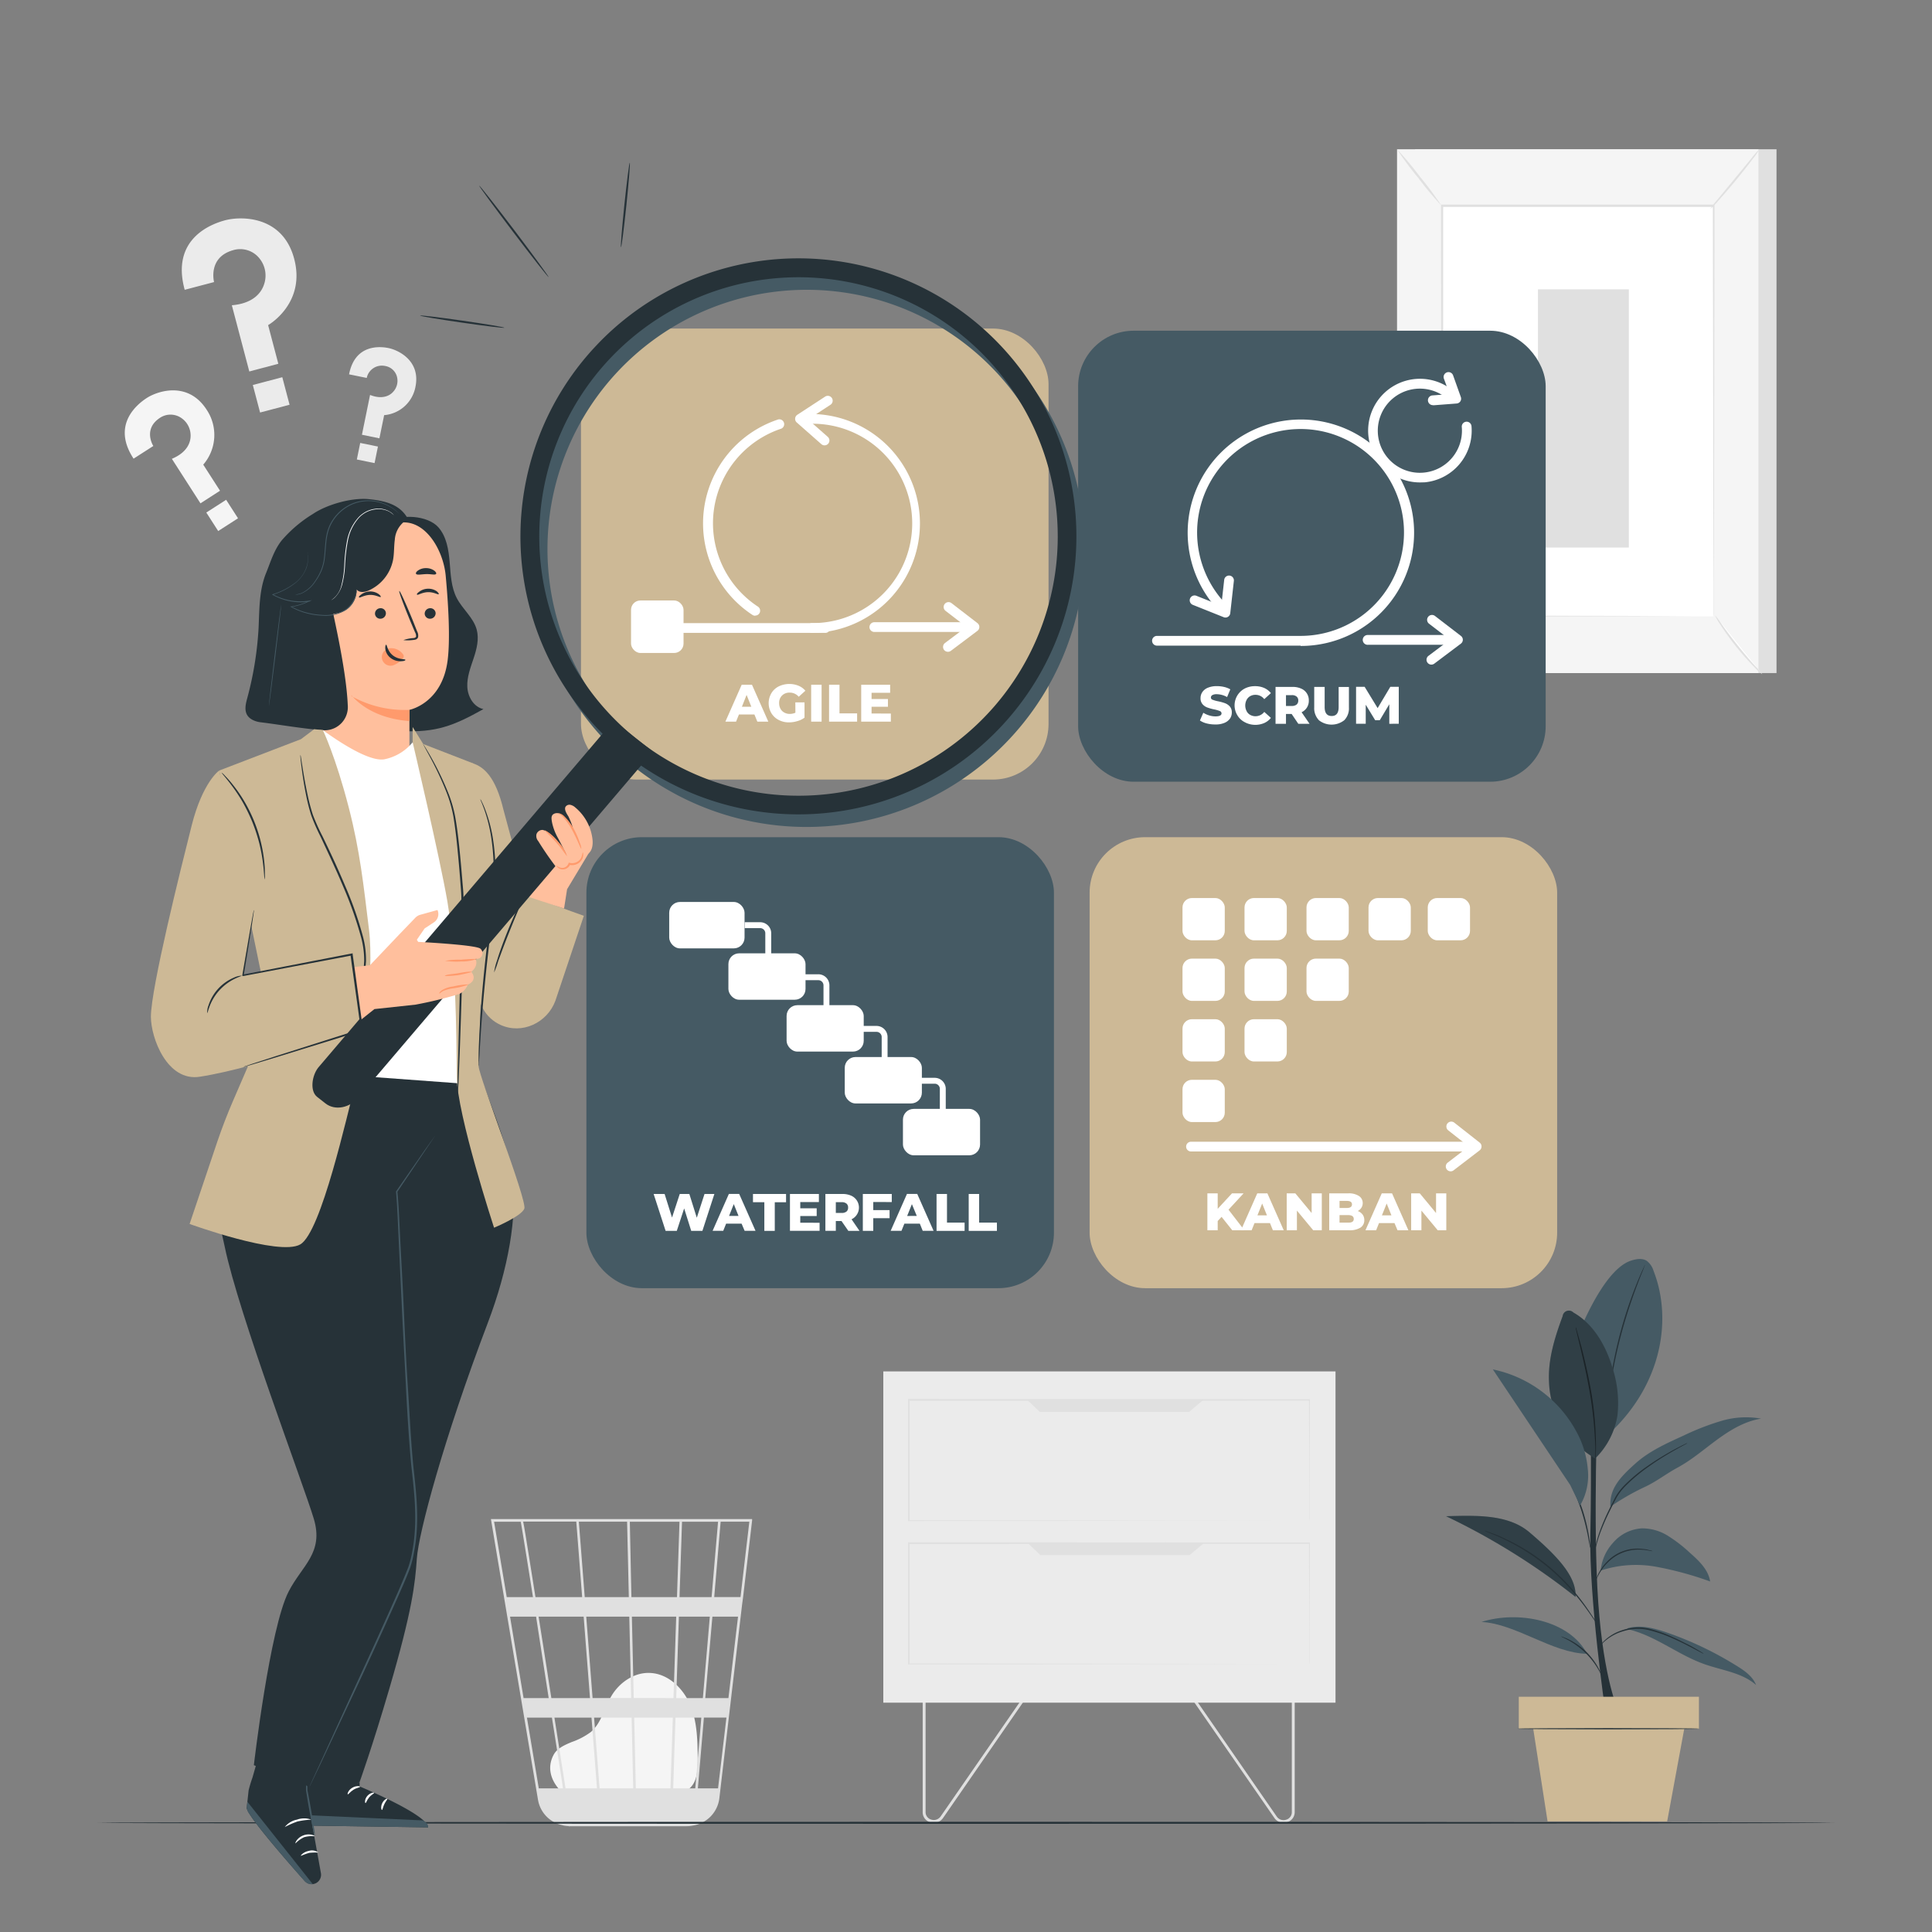 <svg xmlns="http://www.w3.org/2000/svg" viewBox="0 0 500 500"><rect x="0" y="0" width="500" height="500" fill="#808080" stroke="none"/><g id="freepik--background-complete--inject-2"><path d="M47.8,75l7.6-2s-1.68-6.39,4.92-8.25a6.36,6.36,0,0,1,7,2.35,7,7,0,0,1,1.08,6.3c-.73,2.47-3,5.15-8.4,5.6l4.52,17.14,7.51-2-2.64-10S79.2,78.58,76.14,67C73.2,55.84,62.55,55.89,58.29,57,55,57.88,44.12,61.6,47.8,75Z" style="fill:#ebebeb"></path><rect x="66.23" y="98.51" width="7.89" height="7.37" transform="translate(-23.74 21.28) rotate(-14.78)" style="fill:#ebebeb"></rect><path d="M90.34,96.88l4.57.93a4,4,0,0,1,4.78-3.09,3.78,3.78,0,0,1,3.11,3.09,4.17,4.17,0,0,1-1.09,3.63c-1,1.12-3,1.94-5.94.77l-2.1,10.3,4.52.93,1.23-6a9,9,0,0,0,8.1-7.34c1.36-6.68-4.32-9.45-6.88-10C98.68,89.68,91.9,88.8,90.34,96.88Z" style="fill:#ebebeb"></path><rect x="92.74" y="115.06" width="4.68" height="4.37" transform="translate(25.33 -16.63) rotate(11.52)" style="fill:#ebebeb"></rect><path d="M34.57,118.7l5.11-3.28s-2.76-4.29,1.65-7.24a4.92,4.92,0,0,1,5.7.07,5.47,5.47,0,0,1,2.3,4.37c.05,2-1,4.51-4.85,6.12l7.4,11.52L56.94,127l-4.34-6.75a11.73,11.73,0,0,0,.89-14.2c-4.8-7.47-12.62-4.9-15.49-3.06C35.81,104.41,28.68,109.75,34.57,118.7Z" style="fill:#f5f5f5"></path><rect x="54.45" y="130.54" width="6.1" height="5.69" transform="translate(-62.98 52.25) rotate(-32.72)" style="fill:#f5f5f5"></rect><rect x="366.23" y="38.63" width="93.53" height="135.56" style="fill:#e0e0e0"></rect><rect x="361.55" y="38.63" width="93.53" height="135.56" style="fill:#f5f5f5"></rect><rect x="373.17" y="53.31" width="70.29" height="106.2" style="fill:#fff"></rect><path d="M443.46,159.51s0-.18,0-.52,0-.85,0-1.5c0-1.34,0-3.29,0-5.83,0-5.09,0-12.5-.06-21.87,0-18.73-.07-45.25-.12-76.48l.24.24-70.28,0h0l.25-.26c0,40.07,0,77-.05,106.2l-.2-.2,51.16.11,14.13.05,3.71,0,1.29,0s-.42,0-1.24,0l-3.68,0-14.09.05-51.28.11H373v-.21c0-29.2,0-66.13-.06-106.2v-.25h.27l70.28,0h.23v.23c-.05,31.29-.09,57.87-.12,76.63,0,9.35,0,16.75-.06,21.82,0,2.52,0,4.46,0,5.78,0,.64,0,1.14,0,1.48S443.46,159.51,443.46,159.51Z" style="fill:#e0e0e0"></path><path d="M455.34,38.63a16.55,16.55,0,0,1-1.67,2.42c-1.09,1.46-2.63,3.43-4.39,5.57s-3.4,4-4.62,5.37a15.64,15.64,0,0,1-2.06,2.1,18.43,18.43,0,0,1,1.79-2.33l4.5-5.46,4.5-5.47A18.17,18.17,0,0,1,455.34,38.63Z" style="fill:#e0e0e0"></path><path d="M443.81,159.17a87.12,87.12,0,0,0,12.26,15.33" style="fill:#fff"></path><path d="M456.07,174.5a14.19,14.19,0,0,1-2.13-1.94,68.3,68.3,0,0,1-8.7-10.88,14.65,14.65,0,0,1-1.43-2.51,17.59,17.59,0,0,1,1.73,2.31c1,1.45,2.48,3.43,4.17,5.54s3.3,4,4.49,5.29A19.45,19.45,0,0,1,456.07,174.5Z" style="fill:#e0e0e0"></path><path d="M361.54,174.09,373.79,159" style="fill:#fff"></path><path d="M373.79,159a95.59,95.59,0,0,1-5.93,7.72c-3.39,4.17-6.22,7.49-6.32,7.4a91.32,91.32,0,0,1,5.92-7.72A94.8,94.8,0,0,1,373.79,159Z" style="fill:#e0e0e0"></path><path d="M361.55,38.63a84.68,84.68,0,0,1,5.94,7.11A84.56,84.56,0,0,1,373,53.16a83.46,83.46,0,0,1-5.94-7.1A83.75,83.75,0,0,1,361.55,38.63Z" style="fill:#e0e0e0"></path><rect x="398.02" y="74.88" width="23.53" height="66.82" style="fill:#e0e0e0"></rect><path d="M241.7,471.75a3.24,3.24,0,0,1-.86-.12,2.69,2.69,0,0,1-2.05-2.6V437.37h.75V469a2,2,0,0,0,1.52,1.92,2.14,2.14,0,0,0,2.38-.83l22.79-32.94.63.38-22.79,32.95A2.87,2.87,0,0,1,241.7,471.75Z" style="fill:#e0e0e0"></path><path d="M332.2,471.75a2.87,2.87,0,0,1-2.37-1.24L307,437.56l.63-.38,22.79,32.94a2.13,2.13,0,0,0,2.38.83,2,2,0,0,0,1.52-1.92V437.37h.75V469a2.69,2.69,0,0,1-2.06,2.6A3.12,3.12,0,0,1,332.2,471.75Z" style="fill:#e0e0e0"></path><rect x="228.6" y="354.92" width="117.03" height="85.73" style="fill:#ebebeb"></rect><path d="M338.83,393.61s0-.19,0-.55,0-.9,0-1.6c0-1.41,0-3.48,0-6.16,0-5.36,0-13.16-.07-22.93l.13.12-103.69.06h0l.2-.18c0,10.86,0,21.39,0,31.24l-.19-.18,74.19.09,21.66.05,5.81,0h.05l-5.77,0-21.62,0-74.32.08h-.2v-.18c0-9.85,0-20.38,0-31.24v-.19h.21l103.69.07H339v.12c0,9.8-.06,17.63-.08,23,0,2.67,0,4.73,0,6.14,0,.69,0,1.21,0,1.58S338.83,393.61,338.83,393.61Z" style="fill:#e0e0e0"></path><path d="M338.83,430.67s0-.19,0-.55,0-.91,0-1.6c0-1.41,0-3.48,0-6.16,0-5.37,0-13.16-.07-22.94l.13.12-103.69.07h0l.2-.19c0,10.86,0,21.4,0,31.25l-.19-.18,74.19.08,21.66.05,5.81,0,1.51,0h-1.46l-5.77,0-21.62.05-74.32.08h-.2v-.18c0-9.85,0-20.39,0-31.25v-.18h.21l103.69.06H339v.12c0,9.81-.06,17.63-.08,23,0,2.67,0,4.73,0,6.13,0,.69,0,1.22,0,1.58S338.83,430.67,338.83,430.67Z" style="fill:#e0e0e0"></path><polygon points="265.74 362.18 269.1 365.41 307.72 365.41 311.56 362.18 265.74 362.18" style="fill:#e0e0e0"></polygon><polygon points="265.88 399.24 269.25 402.46 307.86 402.46 311.7 399.24 265.88 399.24" style="fill:#e0e0e0"></polygon><path d="M145.49,463.83c-1.45-1.24-4.67-5.16-2.19-9.73.91-1.67,2.85-2.5,4.6-3.24a18.56,18.56,0,0,0,5-2.61c2.74-2.32,3.49-6.19,5.31-9.29,2.08-3.56,6-6.23,10.07-6,4.71.21,8.63,4.05,10.41,8.43s1.84,9.25,1.88,14c0,2.61-.1,5.56-2,7.33s-4.44,1.65-6.84,1.57l-25.7-.78" style="fill:#f5f5f5"></path><path d="M194.65,393.14h-67.6l12.18,72.62a8.09,8.09,0,0,0,5.77,6.46l.23.07c.21,0,.4.12.61.15a7.66,7.66,0,0,0,1.37.16v.07l.33-.05h30.13a8.27,8.27,0,0,0,1.66-.17,8.13,8.13,0,0,0,6.84-7.09l5.87-50,.27-2h0l2.33-19.81ZM181.9,439.46H175l.7-21.07h8Zm2.47-21.07H191l-2.48,21.07h-6Zm-19.82,44.44-.42-18.31h10l-.61,18.31Zm-10.8-18.31h9.71l.42,18.31h-8.71Zm.75,18.31h-8.14c-.77-4.95-1.78-11.37-2.87-18.31h9.59Zm-1.14-23.37-1.64-21.07h11.14l.48,21.07Zm10.65,0-.48-21.07H175l-.7,21.07Zm-.6-26.13L163,393.82h12.85l-.65,19.51Zm-.67,0H151.33l-1.52-19.51h12.48Zm-12.08,0H138.58c-.43-2.69-.83-5.24-1.2-7.54-1.26-7.89-1.73-10.86-2-12h13.76Zm.39,5.06,1.64,21.07h-10c-.34-2.14-.68-4.3-1-6.46-.78-5-1.56-9.95-2.3-14.61Zm-9,21.07H135.5L132,418.39h6.74C139.73,424.9,140.87,432.15,142,439.46Zm.79,5.06c1,6.33,2,12.58,2.87,18.31h-6.27l-3.07-18.31Zm31.38,18.31.6-18.31h6.68l-1.57,18.31Zm1.64-49.5.65-19.51h9.32l-1.67,19.51Zm-41.09-19.51c.27,1.41,1.51,9.09,3.16,19.51h-6.79l-3.27-19.51Zm51.06,69h-5.22l1.56-18.31H188Zm5.81-49.5h-6.8l1.66-19.51h7.43Z" style="fill:#e0e0e0"></path></g><g id="freepik--Floor--inject-2"><path d="M474.77,471.74c0,.14-100.64.26-224.76.26s-224.78-.12-224.78-.26,100.62-.26,224.78-.26S474.77,471.59,474.77,471.74Z" style="fill:#263238"></path></g><g id="freepik--Plant--inject-2"><path d="M415.43,442.69s-4.2-28.86-3.85-45.66,0-35.68,0-35.68h1.93s-1.31,33.33.12,53.43,5.18,27.91,5.18,27.91h-3.36" style="fill:#263238"></path><path d="M427.93,328.88a5.08,5.08,0,0,0-1.76-2.58c-1.23-.78-2.84-.46-4.21,0-5.84,2.06-11,13-13.39,18.69l7.76,26.15C430.34,358.18,432.76,341.13,427.93,328.88Z" style="fill:#455a64"></path><path d="M425.71,327.35a1,1,0,0,1-.11.34c-.1.25-.22.57-.38,1-.34.82-.82,2-1.39,3.5-1.14,3-2.59,7.12-3.9,11.8s-2.18,9-2.74,12.12c-.27,1.57-.48,2.84-.61,3.72-.07.41-.12.74-.17,1a1.5,1.5,0,0,1-.08.35,1.94,1.94,0,0,1,0-.36c0-.27.06-.61.1-1,.1-.89.27-2.16.52-3.74a113.19,113.19,0,0,1,2.66-12.17,110.47,110.47,0,0,1,4-11.79c.6-1.48,1.11-2.66,1.49-3.47.17-.38.32-.69.43-.93A3.3,3.3,0,0,1,425.71,327.35Z" style="fill:#263238"></path><path d="M412.88,377.44a23.69,23.69,0,0,1-12-19.88c-.28-5.8,1.51-11.5,3.53-16.94a1.63,1.63,0,0,1,2.8-.93c5.29,3,8.49,8.75,10.19,14.59a29.43,29.43,0,0,1,1.2,12,20,20,0,0,1-5.76,11.16" style="fill:#455a64"></path><path d="M412.88,377.44a1.35,1.35,0,0,1,0-.35c0-.27,0-.6,0-1,0-.87,0-2.13-.11-3.68a101.33,101.33,0,0,0-1.35-12.08c-.81-4.68-1.79-8.88-2.51-11.91-.36-1.48-.65-2.7-.86-3.59l-.23-1a1.72,1.72,0,0,1,0-.34,1.38,1.38,0,0,1,.12.33c.07.25.16.57.28,1,.24.84.57,2.06,1,3.57.78,3,1.79,7.21,2.6,11.91A87,87,0,0,1,413,372.39c.05,1.56.05,2.82,0,3.69l0,1A1.22,1.22,0,0,1,412.88,377.44Z" style="fill:#263238"></path><g style="opacity:0.3"><path d="M412.88,377.44a23.69,23.69,0,0,1-12-19.88c-.28-5.8,1.51-11.5,3.53-16.94a1.63,1.63,0,0,1,2.8-.93c5.29,3,8.49,8.75,10.19,14.59a29.43,29.43,0,0,1,1.2,12,20,20,0,0,1-5.76,11.16"></path></g><path d="M421.09,421.6c7.16,1.57,13.05,6.62,20,9.08,4.57,1.62,9.74,2.19,13.38,5.39-.87-2.21-2.95-3.68-5-4.94a89.16,89.16,0,0,0-18.09-8.64c-3.25-1.12-6.78-2.06-10.09-1.13" style="fill:#455a64"></path><path d="M410.74,428c-9-.15-18.4-7.78-27.33-8.24,9.34-3,22.71-.55,27.33,8.24" style="fill:#455a64"></path><path d="M414.24,406.47a29.26,29.26,0,0,1,14.34-1,87.47,87.47,0,0,1,14,3.81c-.46-3.11-3-5.45-5.35-7.52a36.66,36.66,0,0,0-5.62-4.32,12.52,12.52,0,0,0-6.73-1.9,10.63,10.63,0,0,0-7.44,3.75,12.33,12.33,0,0,0-3.19,7.16" style="fill:#455a64"></path><path d="M395.84,396.57c-5.64-4.82-14.19-4.35-21.61-4.18a175.57,175.57,0,0,1,33.52,20.89C408.05,408,403,402.66,395.84,396.57Z" style="fill:#455a64"></path><g style="opacity:0.3"><path d="M395.84,396.57c-5.64-4.82-14.19-4.35-21.61-4.18a175.57,175.57,0,0,1,33.52,20.89C408.05,408,403,402.66,395.84,396.57Z"></path></g><path d="M416.78,389.92a63.18,63.18,0,0,1,8.68-5c3-1.35,5.74-3.5,8.61-5.06,3.72-2,6.94-4.81,10.36-7.31s7.16-4.75,11.34-5.41a22.28,22.28,0,0,0-10.32.6,65.61,65.61,0,0,0-9.72,3.78c-4.4,2-8.88,4-12.48,7.23s-6.85,6.4-6.47,11.21" style="fill:#455a64"></path><path d="M440.89,428a1.23,1.23,0,0,1-.29-.13l-.78-.4c-.68-.36-1.65-.89-2.87-1.51-.6-.32-1.27-.65-2-1s-1.5-.71-2.32-1.07a35.3,35.3,0,0,0-5.52-1.92,12,12,0,0,0-5.75-.15,18.07,18.07,0,0,0-2.44.73,12.53,12.53,0,0,0-4.44,3c-.52.56-.77.9-.8.88s.05-.09.17-.26a6.78,6.78,0,0,1,.54-.7,11.27,11.27,0,0,1,2.44-2.15,11.58,11.58,0,0,1,2-1.06,15.54,15.54,0,0,1,2.47-.77,11.92,11.92,0,0,1,5.89.12,32.26,32.26,0,0,1,5.56,2c.83.37,1.61.73,2.33,1.1s1.39.7,2,1c1.21.64,2.16,1.21,2.82,1.6l.75.46Z" style="fill:#263238"></path><path d="M404.05,423.53a2,2,0,0,1,.56.17,12.49,12.49,0,0,1,1.47.63,18,18,0,0,1,4.28,3,18.16,18.16,0,0,1,3.21,4.16,14.26,14.26,0,0,1,.69,1.43c.14.35.21.55.18.56s-.38-.74-1.07-1.88a20.48,20.48,0,0,0-3.23-4,20.74,20.74,0,0,0-4.17-3.07C404.8,423.89,404,423.59,404.05,423.53Z" style="fill:#263238"></path><path d="M384.22,396.12l.38.11,1.08.39,1.69.62c.66.25,1.38.61,2.19,1a51.47,51.47,0,0,1,11.68,7.44,57.72,57.72,0,0,1,5.44,5.36,59.63,59.63,0,0,1,3.86,4.89c1,1.45,1.8,2.66,2.33,3.49.25.4.46.72.62,1a1.8,1.8,0,0,1,.19.35,2.88,2.88,0,0,1-.25-.31c-.15-.21-.38-.52-.66-.93-.57-.81-1.37-2-2.41-3.43s-2.36-3.08-3.9-4.83a59.83,59.83,0,0,0-5.43-5.31,55.08,55.08,0,0,0-11.56-7.48c-.81-.37-1.51-.74-2.17-1l-1.67-.68-1.05-.43A1.82,1.82,0,0,1,384.22,396.12Z" style="fill:#263238"></path><path d="M427.69,401.43a3.09,3.09,0,0,1-.71-.09l-.82-.15a10.75,10.75,0,0,0-1.1-.11,11.27,11.27,0,0,0-6.17,1.22,11,11,0,0,0-2.8,2.08,12.48,12.48,0,0,0-1.8,2.23,17.08,17.08,0,0,0-1.23,2.35,2.36,2.36,0,0,1,.18-.7,9.79,9.79,0,0,1,.86-1.77,11.44,11.44,0,0,1,1.78-2.32,10.85,10.85,0,0,1,9.19-3.31,9.87,9.87,0,0,1,1.12.15l.82.21A2.59,2.59,0,0,1,427.69,401.43Z" style="fill:#263238"></path><path d="M436.7,373.48a1.74,1.74,0,0,1-.33.21l-1,.54c-.87.47-2.13,1.16-3.65,2.06s-3.29,2-5.19,3.38a44.51,44.51,0,0,0-5.8,4.85,15,15,0,0,0-2.37,3.07c-.59,1.13-1.15,2.22-1.67,3.27a61.31,61.31,0,0,0-2.49,5.67,37,37,0,0,0-1.21,4c-.23,1-.31,1.5-.34,1.5a2,2,0,0,1,0-.4c0-.26.09-.64.19-1.12a30.53,30.53,0,0,1,1.12-4.05,54.41,54.41,0,0,1,2.44-5.72c.51-1.05,1.07-2.15,1.65-3.28a14.78,14.78,0,0,1,2.42-3.15,42.09,42.09,0,0,1,5.86-4.87c1.92-1.35,3.72-2.45,5.25-3.34s2.81-1.53,3.7-2l1-.49A1.72,1.72,0,0,1,436.7,373.48Z" style="fill:#263238"></path><path d="M411.57,400.62a2.61,2.61,0,0,1-.18-.75q-.17-.84-.39-2.07a60.72,60.72,0,0,0-1.7-6.73,58.8,58.8,0,0,0-2.56-6.45c-.35-.76-.64-1.41-.87-1.92a3.18,3.18,0,0,1-.29-.72,3.86,3.86,0,0,1,.4.66c.24.44.57,1.08,1,1.88a49.35,49.35,0,0,1,2.66,6.45,48.51,48.51,0,0,1,1.61,6.79c.14.88.24,1.59.29,2.09A3.68,3.68,0,0,1,411.57,400.62Z" style="fill:#263238"></path><path d="M410.92,380.23a24.35,24.35,0,0,0-2.92-9.68,31.93,31.93,0,0,0-21.65-16.15l20,29.88,2.58,5.33A15.32,15.32,0,0,0,410.92,380.23Z" style="fill:#455a64"></path><rect x="393.06" y="439.12" width="46.62" height="8.26" style="fill:#CDB996"></rect><polygon points="396.54 445.74 400.51 471.38 431.46 471.38 436.19 445.74 396.54 445.74" style="fill:#CDB996"></polygon><path d="M439.65,447.39c0,.09-10.51.16-23.48.16s-23.49-.07-23.49-.16,10.51-.16,23.49-.16S439.65,447.3,439.65,447.39Z" style="fill:#263238"></path></g><g id="freepik--Lines--inject-2"><path d="M130.54,84.82c0,.14-4.92-.45-10.95-1.32s-10.9-1.69-10.88-1.83,4.93.45,11,1.32S130.56,84.68,130.54,84.82Z" style="fill:#263238"></path><path d="M142,71.73c-.12.08-4.24-5.16-9.21-11.71s-8.9-11.93-8.79-12,4.24,5.15,9.21,11.7S142.06,71.64,142,71.73Z" style="fill:#263238"></path><path d="M160.71,64c-.15,0,.25-4.92.88-11s1.26-10.91,1.4-10.9-.25,4.92-.88,11S160.85,64,160.71,64Z" style="fill:#263238"></path></g><g id="freepik--Kanban--inject-2"><rect x="281.99" y="216.66" width="121" height="116.72" rx="14.37" style="fill:#CDB996"></rect><rect x="306.03" y="232.41" width="10.94" height="10.94" rx="2.43" style="fill:#fff"></rect><rect x="322.08" y="232.41" width="10.94" height="10.94" rx="2.43" style="fill:#fff"></rect><rect x="338.12" y="232.41" width="10.94" height="10.94" rx="2.43" style="fill:#fff"></rect><rect x="306.03" y="248.09" width="10.94" height="10.94" rx="2.43" style="fill:#fff"></rect><rect x="322.08" y="248.09" width="10.94" height="10.94" rx="2.43" style="fill:#fff"></rect><rect x="338.12" y="248.09" width="10.94" height="10.94" rx="2.43" style="fill:#fff"></rect><rect x="306.03" y="263.77" width="10.94" height="10.94" rx="2.43" style="fill:#fff"></rect><rect x="322.08" y="263.77" width="10.94" height="10.94" rx="2.43" style="fill:#fff"></rect><rect x="306.03" y="279.45" width="10.94" height="10.94" rx="2.43" style="fill:#fff"></rect><rect x="354.17" y="232.41" width="10.94" height="10.94" rx="2.43" style="fill:#fff"></rect><rect x="369.5" y="232.41" width="10.94" height="10.94" rx="2.43" style="fill:#fff"></rect><path d="M316.14,314.92l-1,1.08v2.39h-2.67v-9.55h2.67v4l3.7-4h3l-3.9,4.23,4.11,5.32h-3.14Z" style="fill:#fff"></path><path d="M328.67,316.53h-4l-.75,1.86h-2.76l4.22-9.55H328l4.23,9.55h-2.81Zm-.79-2-1.23-3.06-1.23,3.06Z" style="fill:#fff"></path><path d="M342.08,308.84v9.55h-2.22l-4.22-5.09v5.09H333v-9.55h2.23l4.22,5.09v-5.09Z" style="fill:#fff"></path><path d="M352.62,314.3a2.36,2.36,0,0,1,.46,1.47,2.22,2.22,0,0,1-1,1.94,5.23,5.23,0,0,1-2.92.68H344v-9.55h4.89a4.77,4.77,0,0,1,2.78.67,2.12,2.12,0,0,1,1,1.83,2.22,2.22,0,0,1-.34,1.22,2.31,2.31,0,0,1-.95.85A2.7,2.7,0,0,1,352.62,314.3Zm-5.95-3.51v1.84h1.85c.91,0,1.37-.31,1.37-.93s-.46-.91-1.37-.91Zm3.68,4.68c0-.65-.47-1-1.42-1h-2.26v1.94h2.26C349.88,316.44,350.35,316.12,350.35,315.47Z" style="fill:#fff"></path><path d="M360.89,316.53h-4l-.75,1.86h-2.76l4.22-9.55h2.66l4.23,9.55h-2.81Zm-.79-2-1.23-3.06-1.23,3.06Z" style="fill:#fff"></path><path d="M374.3,308.84v9.55h-2.22l-4.22-5.09v5.09h-2.65v-9.55h2.23l4.21,5.09v-5.09Z" style="fill:#fff"></path><path d="M375.43,303.14a1.28,1.28,0,0,1-1-.49,1.26,1.26,0,0,1,.24-1.77l5.44-4.17-5.3-4.17a1.26,1.26,0,0,1,1.56-2l6.57,5.17a1.23,1.23,0,0,1,.48,1,1.26,1.26,0,0,1-.49,1l-6.73,5.16A1.23,1.23,0,0,1,375.43,303.14Z" style="fill:#fff"></path><path d="M381.39,298H308.23a1.26,1.26,0,1,1,0-2.52h73.16a1.26,1.26,0,0,1,0,2.52Z" style="fill:#fff"></path></g><g id="freepik--Waterfall--inject-2"><rect x="151.76" y="216.66" width="121" height="116.72" rx="14.37" style="fill:#455a64"></rect><rect x="173.19" y="233.43" width="19.5" height="12.01" rx="2.78" style="fill:#fff"></rect><rect x="188.51" y="246.72" width="19.96" height="12.01" rx="2.78" style="fill:#fff"></rect><path d="M199.59,248.26h-1.53v-6.73a1.33,1.33,0,0,0-1.33-1.33h-4v-1.53h4a2.86,2.86,0,0,1,2.86,2.86Z" style="fill:#fff"></path><rect x="203.57" y="260.14" width="19.96" height="12.01" rx="2.78" style="fill:#fff"></rect><path d="M214.65,261.69h-1.53V255a1.34,1.34,0,0,0-1.33-1.33h-4v-1.53h4a2.87,2.87,0,0,1,2.86,2.86Z" style="fill:#fff"></path><rect x="218.62" y="273.56" width="19.96" height="12.01" rx="2.78" style="fill:#fff"></rect><path d="M229.7,275.11h-1.52v-6.73a1.34,1.34,0,0,0-1.34-1.34h-4v-1.53h4a2.87,2.87,0,0,1,2.86,2.87Z" style="fill:#fff"></path><rect x="233.68" y="286.98" width="19.96" height="12.01" rx="2.78" style="fill:#fff"></rect><path d="M244.76,288.53h-1.53V281.8a1.34,1.34,0,0,0-1.33-1.34h-4v-1.52h4a2.86,2.86,0,0,1,2.86,2.86Z" style="fill:#fff"></path><path d="M184.88,309l-3.1,9.55h-2.89l-1.83-5.81-1.91,5.81h-2.89l-3.1-9.55H172l1.92,6.1,2-6.1h2.48l1.93,6.15,2-6.15Z" style="fill:#fff"></path><path d="M191.92,316.68h-4l-.75,1.86h-2.75l4.21-9.55h2.67l4.23,9.55h-2.82Zm-.79-2-1.23-3.06-1.22,3.06Z" style="fill:#fff"></path><path d="M197.81,311.13h-2.94V309h8.56v2.14h-2.92v7.41h-2.7Z" style="fill:#fff"></path><path d="M212.11,316.45v2.09h-7.67V309h7.49v2.09h-4.82v1.61h4.25v2h-4.25v1.74Z" style="fill:#fff"></path><path d="M217.78,316h-1.47v2.54h-2.7V309H218a5.43,5.43,0,0,1,2.26.43,3.36,3.36,0,0,1,.12,6.12l2.06,3h-2.89Zm1.29-4.51a1.86,1.86,0,0,0-1.26-.37h-1.5v2.79h1.5a1.91,1.91,0,0,0,1.26-.36,1.28,1.28,0,0,0,.42-1A1.29,1.29,0,0,0,219.07,311.49Z" style="fill:#fff"></path><path d="M226,311.08v2.1h4.22v2.09H226v3.27h-2.7V309h7.49v2.09Z" style="fill:#fff"></path><path d="M238.05,316.68h-4l-.75,1.86H230.5l4.22-9.55h2.66l4.23,9.55H238.8Zm-.79-2L236,311.63l-1.23,3.06Z" style="fill:#fff"></path><path d="M242.38,309h2.7v7.41h4.56v2.14h-7.26Z" style="fill:#fff"></path><path d="M250.7,309h2.7v7.41H258v2.14H250.7Z" style="fill:#fff"></path></g><g id="freepik--Scrum--inject-2"><rect x="279.02" y="85.59" width="121" height="116.72" rx="14.37" style="fill:#455a64"></rect><path d="M317.16,159.82a1.27,1.27,0,0,1-.47-.09l-8-3.2a1.26,1.26,0,1,1,.94-2.34l6.44,2.58.76-6.77a1.26,1.26,0,0,1,2.5.28l-.94,8.42a1.23,1.23,0,0,1-.6.94A1.25,1.25,0,0,1,317.16,159.82Z" style="fill:#fff"></path><path d="M370.44,172a1.26,1.26,0,0,1-.75-2.27l5.54-4.17-5.4-4.15a1.26,1.26,0,1,1,1.54-2l6.71,5.16a1.25,1.25,0,0,1,0,2l-6.87,5.17A1.26,1.26,0,0,1,370.44,172Z" style="fill:#fff"></path><path d="M370.86,104.85a1.26,1.26,0,0,1-.1-2.52l4.39-.34-1.47-4a1.26,1.26,0,0,1,2.38-.85l2,5.61a1.25,1.25,0,0,1-.12,1.11,1.27,1.27,0,0,1-1,.57l-6,.46Z" style="fill:#fff"></path><path d="M336.59,167.09H299.42a1.26,1.26,0,0,1,0-2.52h37.17a26.77,26.77,0,1,0-19.27-8.18,1.26,1.26,0,0,1,0,1.78,1.24,1.24,0,0,1-1.78,0,29.3,29.3,0,1,1,21.08,9Z" style="fill:#fff"></path><path d="M367.45,124.85A13.41,13.41,0,1,1,375.9,101a1.26,1.26,0,1,1-1.59,2,10.89,10.89,0,1,0,4,7.51,1.26,1.26,0,1,1,2.51-.23,13.42,13.42,0,0,1-12.16,14.55C368.26,124.83,367.86,124.85,367.45,124.85Z" style="fill:#fff"></path><path d="M376.52,166.87H354.06a1.27,1.27,0,1,1,0-2.53h22.46a1.27,1.27,0,0,1,0,2.53Z" style="fill:#fff"></path><path d="M312.31,187.23a5.39,5.39,0,0,1-1.77-.77l.88-2a5.83,5.83,0,0,0,1.49.68,5.48,5.48,0,0,0,1.67.26c1,0,1.55-.26,1.55-.78a.64.64,0,0,0-.44-.6,7.83,7.83,0,0,0-1.43-.42,12.41,12.41,0,0,1-1.8-.5,3,3,0,0,1-1.24-.85,2.28,2.28,0,0,1-.52-1.58,2.73,2.73,0,0,1,.48-1.58,3.14,3.14,0,0,1,1.43-1.11,5.87,5.87,0,0,1,2.32-.41,8.29,8.29,0,0,1,1.86.21,5.81,5.81,0,0,1,1.61.62l-.83,2a5.61,5.61,0,0,0-2.65-.74,2.24,2.24,0,0,0-1.18.24.72.72,0,0,0-.36.62.6.6,0,0,0,.43.57,7.84,7.84,0,0,0,1.41.4,12.22,12.22,0,0,1,1.81.5,3.15,3.15,0,0,1,1.24.84,2.28,2.28,0,0,1,.52,1.58,2.78,2.78,0,0,1-.47,1.56,3.31,3.31,0,0,1-1.44,1.11,5.73,5.73,0,0,1-2.32.41A8.89,8.89,0,0,1,312.31,187.23Z" style="fill:#fff"></path><path d="M322.1,186.88a4.69,4.69,0,0,1-1.87-1.77,4.92,4.92,0,0,1,1.87-6.9,5.72,5.72,0,0,1,2.7-.63,5.78,5.78,0,0,1,2.36.46,4.64,4.64,0,0,1,1.75,1.34l-1.72,1.56a2.82,2.82,0,0,0-2.26-1.12,2.74,2.74,0,0,0-1.38.34,2.35,2.35,0,0,0-.94,1,3.16,3.16,0,0,0,0,2.85,2.23,2.23,0,0,0,.94,1,2.75,2.75,0,0,0,1.38.35,2.85,2.85,0,0,0,2.26-1.12l1.72,1.55a4.64,4.64,0,0,1-1.75,1.34,5.78,5.78,0,0,1-2.36.46A5.72,5.72,0,0,1,322.1,186.88Z" style="fill:#fff"></path><path d="M334.28,184.78h-1.47v2.54h-2.7v-9.55h4.36a5.35,5.35,0,0,1,2.25.43,3.24,3.24,0,0,1,2,3.1,3.25,3.25,0,0,1-.49,1.81,3.21,3.21,0,0,1-1.38,1.21l2.06,3H336Zm1.28-4.51a1.83,1.83,0,0,0-1.25-.37h-1.5v2.8h1.5a1.88,1.88,0,0,0,1.25-.36,1.29,1.29,0,0,0,.43-1A1.27,1.27,0,0,0,335.56,180.27Z" style="fill:#fff"></path><path d="M341.3,186.35a4.43,4.43,0,0,1-1.18-3.29v-5.29h2.7V183c0,1.53.61,2.3,1.82,2.3s1.8-.77,1.8-2.3v-5.21h2.66v5.29a4.39,4.39,0,0,1-1.18,3.29,5.3,5.3,0,0,1-6.62,0Z" style="fill:#fff"></path><path d="M359.55,187.32l0-5.06-2.46,4.12h-1.2l-2.44-4v4.92h-2.5v-9.55h2.22l3.36,5.51,3.28-5.51H362l0,9.55Z" style="fill:#fff"></path></g><g id="freepik--Agile--inject-2"><rect x="150.36" y="85.03" width="121" height="116.72" rx="14.37" style="fill:#CDB996"></rect><rect x="163.31" y="155.4" width="13.59" height="13.59" rx="2.43" style="fill:#fff"></rect><path d="M213.69,163.79H172.14a1.27,1.27,0,0,1,0-2.53h41.55a1.27,1.27,0,0,1,0,2.53Z" style="fill:#fff"></path><path d="M195.42,159.35a1.29,1.29,0,0,1-.69-.21,28.33,28.33,0,0,1,6.42-50.5A1.26,1.26,0,1,1,202,111a25.81,25.81,0,0,0-5.84,46,1.26,1.26,0,0,1-.7,2.31Z" style="fill:#fff"></path><path d="M210.28,163.79a1.27,1.27,0,1,1,0-2.53,25.8,25.8,0,1,0,0-51.6,1.26,1.26,0,1,1,0-2.52,28.33,28.33,0,0,1,0,56.65Z" style="fill:#fff"></path><path d="M251.38,163.55h-25.1a1.26,1.26,0,1,1,0-2.52h25.1a1.26,1.26,0,1,1,0,2.52Z" style="fill:#fff"></path><path d="M245.31,168.68a1.26,1.26,0,0,1-1-.5,1.28,1.28,0,0,1,.25-1.77l5.55-4.17-5.4-4.15a1.26,1.26,0,1,1,1.54-2l6.71,5.17a1.26,1.26,0,0,1,0,2l-6.87,5.17A1.26,1.26,0,0,1,245.31,168.68Z" style="fill:#fff"></path><path d="M213.39,115.26a1.23,1.23,0,0,1-.83-.32l-6.36-5.6a1.26,1.26,0,0,1-.42-1,1.27,1.27,0,0,1,.57-1l7.2-4.7a1.26,1.26,0,0,1,1.37,2.12l-5.81,3.79,5.11,4.5a1.26,1.26,0,0,1,.12,1.78A1.28,1.28,0,0,1,213.39,115.26Z" style="fill:#fff"></path><path d="M195.24,184.9h-4l-.75,1.86h-2.76l4.22-9.55h2.66l4.23,9.55H196Zm-.8-2-1.22-3.06L192,182.91Z" style="fill:#fff"></path><path d="M205.83,181.78h2.38v3.95a5.75,5.75,0,0,1-1.88.9,7.48,7.48,0,0,1-2.13.32,5.61,5.61,0,0,1-2.7-.64,4.69,4.69,0,0,1-1.88-1.76,5.11,5.11,0,0,1,0-5.13,4.61,4.61,0,0,1,1.89-1.77,6.35,6.35,0,0,1,5.15-.18,4.61,4.61,0,0,1,1.77,1.29l-1.72,1.56a3,3,0,0,0-2.32-1.07,2.68,2.68,0,0,0-2,.75,2.65,2.65,0,0,0-.75,2,2.94,2.94,0,0,0,.34,1.41,2.42,2.42,0,0,0,1,1,2.83,2.83,0,0,0,1.41.35,3.48,3.48,0,0,0,1.46-.31Z" style="fill:#fff"></path><path d="M209.93,177.21h2.7v9.55h-2.7Z" style="fill:#fff"></path><path d="M214.56,177.21h2.7v7.41h4.56v2.14h-7.26Z" style="fill:#fff"></path><path d="M230.55,184.67v2.09h-7.67v-9.55h7.49v2.08h-4.81v1.61h4.24v2h-4.24v1.75Z" style="fill:#fff"></path></g><g id="freepik--Character--inject-2"><path d="M93.06,461.27v1.05s17.57,7.25,17.72,10.6l-35-.52.65-11.65A20,20,0,0,0,93.06,461.27Z" style="fill:#263238"></path><path d="M75.76,472.4l.15-2.8,33.52,1.52s1.55.7,1.35,1.8Z" style="fill:#455a64"></path><path d="M93.18,462.42c0,.17-.87.23-1.72.77s-1.31,1.25-1.46,1.18.11-1.06,1.15-1.69S93.22,462.26,93.18,462.42Z" style="fill:#fff"></path><path d="M96.83,464c0,.17-.71.45-1.3,1.16s-.77,1.48-.94,1.47-.27-1,.49-1.86S96.83,463.83,96.83,464Z" style="fill:#fff"></path><path d="M98.85,468.42c-.16,0-.38-.83.07-1.76s1.26-1.29,1.33-1.15-.43.64-.79,1.41S99,468.4,98.85,468.42Z" style="fill:#fff"></path><path d="M68,450.71l14.91,4.17-3.72,8.46,3.86,21.4a2.43,2.43,0,0,1-1.68,2.78,2.46,2.46,0,0,1-2.51-.72c-3.3-3.69-15.34-17.33-15-19l.48-4.45a34.62,34.62,0,0,1,1-3.32Z" style="fill:#263238"></path><path d="M80.94,487.6,64,466.26l-.09,1a2.7,2.7,0,0,0,.69,2.23c1.33,2.15,5.13,7,14.24,17.34a2.47,2.47,0,0,0,2.13.8Z" style="fill:#455a64"></path><path d="M76.47,477.07a7.46,7.46,0,0,1,2.23-1.6,7.53,7.53,0,0,1,2.76-.25c0-.06-.25-.26-.8-.39a3.84,3.84,0,0,0-2.15.17,3.7,3.7,0,0,0-1.71,1.27C76.48,476.71,76.41,477.05,76.47,477.07Z" style="fill:#fff"></path><path d="M77.87,480.3a18.72,18.72,0,0,1,2.18-.79,19.55,19.55,0,0,1,2.33-.08,2.73,2.73,0,0,0-2.44-.42C78.52,479.28,77.75,480.23,77.87,480.3Z" style="fill:#fff"></path><path d="M73.7,472.84A24.61,24.61,0,0,1,77,471.39a24.07,24.07,0,0,1,3.57-.47,5.48,5.48,0,0,0-3.72,0A5.33,5.33,0,0,0,73.7,472.84Z" style="fill:#fff"></path><path d="M79.38,460.43a15.77,15.77,0,0,0-.18,2.88h0v0c.18,1.24.44,2.82.74,4.54.36,2,.71,3.88,1,5.21a10.84,10.84,0,0,0,.53,2.13,11,11,0,0,0-.22-2.19c-.19-1.34-.49-3.19-.85-5.22-.3-1.72-.6-3.3-.84-4.53v0A16.47,16.47,0,0,0,79.38,460.43Z" style="fill:#455a64"></path><path d="M58.16,322.66C57,317,54,306.74,55.18,302c2.72-10.94,7.49-17.27,14-31.17H74l46.48-.8,3.81,8.43c4.22,11.36,7.1,18.15,8.29,26.47,1.37,9.57-1,23.45-6.35,37.46-11.49,30.24-17.9,54.43-18.35,60.94s-1.13,13.25-7.17,33.87c-4.41,15.06-7.67,24.06-7.67,24.06-4.58,2.59-9.44,3.29-13.86.78l-13.48-5.21s4.13-35.52,9-44.94c3.48-6.78,9.16-10,6.51-18.84S61.76,340.07,58.16,322.66Z" style="fill:#263238"></path><path d="M112.56,294a2.87,2.87,0,0,0-.18.24l-.52.71-2,2.8-7.37,10.6,0,0v.05c.36,4,.5,8.57.74,13.7s.52,10.79.8,16.85.66,12.55,1,19.35.75,13.89,1.43,21.2c.71,6.08,1.33,12.05.81,17.79a42.18,42.18,0,0,1-.58,4.23,26.63,26.63,0,0,1-1,4c-1,2.58-2.08,5.08-3.14,7.5-4.29,9.71-8.31,18.39-11.65,25.68L83,456l-2.15,4.69c-.24.53-.42.94-.56,1.23s-.17.43-.17.43l.22-.41c.14-.29.33-.69.59-1.21l2.23-4.66c1.92-4.08,4.68-9.95,8.1-17.2s7.43-16,11.74-25.65c1.07-2.43,2.18-4.9,3.17-7.53a28.37,28.37,0,0,0,1-4.11,40.23,40.23,0,0,0,.59-4.27c.53-5.8-.1-11.81-.8-17.88-.68-7.27-1-14.39-1.45-21.18s-.72-13.27-1-19.34-.59-11.71-.86-16.84-.42-9.74-.81-13.71l0,.08L110,297.81l1.91-2.84.49-.73A1.51,1.51,0,0,0,112.56,294Z" style="fill:#455a64"></path><path d="M120.94,177.77c-.12-2.54.83-5,1.63-7.4s1.47-5,.79-7.47c-.86-3.08-3.63-5.23-5.12-8.06s-1.6-6.18-1.87-9.38-.8-6.59-2.92-9c-2.69-3.05-9.72-3.6-13-1.25-.51,18.2-.35,36.21,3.54,54,8.88.38,13.38-1.35,21.13-5.7C122.6,183,121.06,180.31,120.94,177.77Z" style="fill:#263238"></path><path d="M82.9,191.1l-3.26-46A3.9,3.9,0,0,1,83,141.07l20.52-5.81c6.6-.89,11.23,7.14,11.83,13.77.68,7.36,1.21,16.38.49,21.91-1.44,11.12-9.88,12.77-9.88,12.77v9.89l0,16.58Z" style="fill:#ffbf9d"></path><path d="M112.74,158.65a1.43,1.43,0,0,1-1.33,1.47,1.36,1.36,0,0,1-1.5-1.24,1.42,1.42,0,0,1,1.33-1.47A1.36,1.36,0,0,1,112.74,158.65Z" style="fill:#263238"></path><path d="M113.54,153.78c-.17.19-1.27-.58-2.8-.53s-2.62.84-2.79.66.08-.42.56-.79a3.93,3.93,0,0,1,2.23-.76A3.79,3.79,0,0,1,113,153C113.45,153.36,113.62,153.69,113.54,153.78Z" style="fill:#263238"></path><path d="M99.87,158.65a1.42,1.42,0,0,1-1.32,1.47,1.36,1.36,0,0,1-1.5-1.24,1.41,1.41,0,0,1,1.32-1.47A1.35,1.35,0,0,1,99.87,158.65Z" style="fill:#263238"></path><path d="M98.53,154.49c-.17.19-1.27-.58-2.8-.53s-2.62.84-2.79.66.08-.42.56-.79a4,4,0,0,1,2.23-.76,3.75,3.75,0,0,1,2.24.66C98.44,154.07,98.61,154.4,98.53,154.49Z" style="fill:#263238"></path><path d="M104.4,165.66a9.76,9.76,0,0,1,2.47-.52c.38,0,.75-.14.81-.4a2,2,0,0,0-.29-1.15l-1.24-2.94c-1.72-4.19-3-7.63-2.81-7.7s1.7,3.27,3.42,7.45l1.19,3a2.29,2.29,0,0,1,.25,1.53,1,1,0,0,1-.63.59,3,3,0,0,1-.66.11A10,10,0,0,1,104.4,165.66Z" style="fill:#263238"></path><path d="M106,183.71A28.21,28.21,0,0,1,91,180.18c-.67-1.54,2.91,5.52,14.94,6.43Z" style="fill:#ff9a6c"></path><path d="M104.27,169.3a3.75,3.75,0,0,0-3.14-1.55,2.45,2.45,0,0,0-2,1.15,2.25,2.25,0,0,0,2.61,3.29,5.59,5.59,0,0,0,2.21-1.46,1.65,1.65,0,0,0,.47-.58.78.78,0,0,0-.08-.78" style="fill:#ff9a6c"></path><path d="M99.93,166.85c.25,0,.3,1.63,1.75,2.77s3.21.9,3.23,1.13-.38.34-1.13.38a4.12,4.12,0,0,1-2.69-.85A3.56,3.56,0,0,1,99.73,168C99.64,167.26,99.82,166.84,99.93,166.85Z" style="fill:#263238"></path><path d="M99,148.18c-.14.42-1.67.27-3.46.53s-3.22.8-3.47.43c-.11-.17.13-.57.7-1a6.12,6.12,0,0,1,5.28-.73C98.75,147.66,99.09,148,99,148.18Z" style="fill:#e0e0e0"></path><path d="M112.85,148.53c-.26.36-1.32,0-2.59.05s-2.33.3-2.58-.06c-.12-.17,0-.52.5-.87a3.53,3.53,0,0,1,2.09-.62,3.57,3.57,0,0,1,2.08.63C112.81,148,113,148.36,112.85,148.53Z" style="fill:#263238"></path><path d="M106,135.19c-1.9-4.55-6-5.51-10.43-6S84.6,130.56,81,133a34,34,0,0,0-8.08,6.84c-2,2.52-2.83,5.41-4,8.32-1.89,4.53-1.77,9.53-2,14.39a88.19,88.19,0,0,1-2.92,18.09c-.58,2.12-1.17,4.66,1.84,5.88a6.42,6.42,0,0,0,1.74.42c4.67.57,11.24,1.73,16.43,2.06h0A6,6,0,0,0,90,182.49c-.42-10-4.28-25.54-4.81-28.69C85.2,153.8,83.51,132.23,106,135.19Z" style="fill:#263238"></path><path d="M104.51,135.08a6.51,6.51,0,0,0-2.33,4.57c-.24,1.75-.14,3.53-.46,5.26a11,11,0,0,1-6.34,7.92c-1,.45-2.44.63-3.08-.29a6.07,6.07,0,0,1-3.7,5.79c-1.64.66-3.48.55-5.2.94s-3.54,1.57-3.63,3.33l-.72-12.29,3.45-10.86,10.62-6.33Z" style="fill:#263238"></path><path d="M85.68,155.34a6.22,6.22,0,0,0,2.69-3.92,25.47,25.47,0,0,0,.74-5.23,43.59,43.59,0,0,1,.75-6.48,12.4,12.4,0,0,1,2.9-5.8,7.3,7.3,0,0,1,2.32-1.67,7.22,7.22,0,0,1,2.42-.6,5.77,5.77,0,0,1,3.46.83,3,3,0,0,1,.46.33,2.11,2.11,0,0,1,.3.28,1.69,1.69,0,0,1,.23.25,9.19,9.19,0,0,0-1-.79,5.77,5.77,0,0,0-3.41-.75A7,7,0,0,0,92.9,134a12.3,12.3,0,0,0-2.83,5.72,44.13,44.13,0,0,0-.77,6.44,24.44,24.44,0,0,1-.79,5.27,7.25,7.25,0,0,1-1.76,3.11A3.91,3.91,0,0,1,85.68,155.34Z" style="fill:#fff"></path><path d="M76.45,153.86a6.13,6.13,0,0,0,1.62-.4,8.37,8.37,0,0,0,3.39-3A15.13,15.13,0,0,0,83,147.73a12.22,12.22,0,0,0,.87-3.5c.15-1.27.21-2.62.36-4a17.73,17.73,0,0,1,.33-2.11,12.32,12.32,0,0,1,.7-2.1,11.44,11.44,0,0,1,5.94-5.73,10.8,10.8,0,0,1,6.75-.45,11,11,0,0,1,4.14,2,8.67,8.67,0,0,1,1.23,1.15l-.08-.07-.24-.22c-.11-.1-.23-.22-.4-.35s-.34-.29-.56-.45A11.32,11.32,0,0,0,97.94,130a10.7,10.7,0,0,0-6.64.49,11.21,11.21,0,0,0-5.82,5.63,11.08,11.08,0,0,0-.69,2.06,19.33,19.33,0,0,0-.34,2.09c-.15,1.39-.21,2.74-.37,4a12.25,12.25,0,0,1-.9,3.55,15.65,15.65,0,0,1-1.6,2.76,8.29,8.29,0,0,1-3.48,3,4.73,4.73,0,0,1-1.21.31l-.33,0Z" style="fill:#455a64"></path><path d="M92.3,152.54v.1c0,.08,0,.18,0,.31s0,.3-.06.49-.09.42-.14.68a7.13,7.13,0,0,1-.71,1.75,6.06,6.06,0,0,1-1.67,1.89,10,10,0,0,1-6.38,1.57,18.15,18.15,0,0,1-4-.61,16,16,0,0,1-4-1.62l-.25-.15.29,0A16,16,0,0,0,80,155.48l.08,0,.06.2a14.75,14.75,0,0,1-9.57-1.72l-.19-.11.21-.07a18.46,18.46,0,0,0,5.68-2.87,8.36,8.36,0,0,0,3.44-7.15c0-.37,0-.66-.06-.87v-.23c0-.05,0-.07,0-.07a.42.42,0,0,0,0,.07l0,.22c0,.21.06.5.1.87a8.9,8.9,0,0,1-.44,3.25,9.18,9.18,0,0,1-3,4,18.14,18.14,0,0,1-5.72,2.94v-.18a14.66,14.66,0,0,0,9.45,1.68l.71-.12-.65.32-.08,0a15.42,15.42,0,0,1-4.69,1.45l0-.19a15.63,15.63,0,0,0,4,1.61,18.55,18.55,0,0,0,3.91.62,9.84,9.84,0,0,0,6.29-1.5,6.11,6.11,0,0,0,1.66-1.83A7.57,7.57,0,0,0,92,154.1c.06-.25.11-.47.15-.67s.06-.36.08-.49,0-.22,0-.3A.65.65,0,0,1,92.3,152.54Z" style="fill:#455a64"></path><path d="M69.58,182.79c-.06,0,.61-5.92,1.5-13.21s1.65-13.2,1.71-13.2-.62,5.92-1.5,13.22S69.63,182.8,69.58,182.79Z" style="fill:#455a64"></path><path d="M123.46,209.58a3.5,3.5,0,0,1,.09.72c0,.53.09,1.21.16,2.06.13,1.79.23,4.39.29,7.6.12,6.42-.18,15.3-.82,25.07s-1.2,18.62-1.32,25c-.07,3.2-.1,5.8-.07,7.59v2.07a3.68,3.68,0,0,1,0,.72,3.2,3.2,0,0,1-.08-.72c0-.53-.06-1.22-.1-2.07-.09-1.79-.13-4.39-.11-7.6,0-6.43.52-15.29,1.16-25.06s1-18.62,1-25c0-3.2,0-5.8-.11-7.59,0-.85,0-1.54,0-2.07A4,4,0,0,1,123.46,209.58Z" style="fill:#263238"></path><path d="M135,231.21l2.4,4.71-7.1-26.34c-2.07-8.64-5.11-11.15-8.07-12.08l-1.7,1.76,1.25,49.27,1.58,4.08c-.33,7,2.44,10.93,6.19,12.64,5.54,2.52,12.06-.53,14.18-6.24l7.37-22Z" style="fill:#CDB996"></path><path d="M72.21,211.46l7.07,66,39.17,2.88,3.12-2.67-1.09-49.83-13.15-35.49-.54-.24a12.73,12.73,0,0,1-7.35,4.4c-4.38.74-13.74-6-15.89-7.56l-.92,2.41Z" style="fill:#fff"></path><path d="M95.5,240.61c-1.41-11.51-2.32-20.28-5.23-31.58-3.41-13.25-6.72-20.09-6.72-20.09l-2.24-.22-3.43,2.58-21.16,8.12,13.12,63.43-9.55,22.09q-2.2,5.1-4,10.37l-7.22,21.45s23.18,8.44,28.64,5.29S89.84,288.27,91.86,281,96.91,252.12,95.5,240.61Z" style="fill:#CDB996"></path><path d="M63,252.39l2.79-16.83-9.09-36.14s-4.25,3-7.07,14.12C46.7,225.16,39.1,255.6,39.05,263.1c0,5.54,4.21,16.87,12.65,15.56,16.43-2.57,42.5-12.53,42.5-12.53l-3.69-18.37Z" style="fill:#CDB996"></path><path d="M106.79,188.14l2.74,4.41,12.9,5s3.35,15.18,3.35,19.83-1.91,56.14-1.91,58.56,12.64,34.84,11.83,36.86-7.84,4.93-7.84,4.93-9.65-29.47-9.65-39.16-.4-33.53-2.42-45.24-9-41.25-9-41.25Z" style="fill:#CDB996"></path><path d="M118.43,284a1.1,1.1,0,0,1,0-.24v-.71c0-.66,0-1.57,0-2.72,0-2.4.13-5.81.23-10,.19-8.44.53-20.11.74-33,0-1.61,0-3.2,0-4.76s-.17-3.09-.28-4.61c-.24-3-.49-5.95-.77-8.72s-.6-5.41-1-7.85a33.46,33.46,0,0,0-1.89-6.59,85.14,85.14,0,0,0-4.23-9l-1.3-2.39-.34-.62a1,1,0,0,1-.1-.22s.06.06.15.19l.38.6c.33.52.81,1.31,1.39,2.34a77.3,77.3,0,0,1,4.39,9,33.41,33.41,0,0,1,2,6.65c.44,2.45.77,5.09,1.06,7.87s.55,5.7.8,8.73c.12,1.51.3,3,.29,4.64s0,3.17,0,4.78c-.21,12.89-.61,24.55-.9,33-.16,4.19-.3,7.59-.39,10-.06,1.14-.1,2.05-.14,2.72,0,.28,0,.51,0,.7A.92.92,0,0,1,118.43,284Z" style="fill:#263238"></path><path d="M94.49,264.61a3,3,0,0,1-.11-.72c-.06-.48-.12-1.19-.18-2.1-.12-1.82-.23-4.46-.18-7.72,0-1.63.1-3.42.23-5.34a23,23,0,0,0-.76-6,97.23,97.23,0,0,0-4.65-13.24c-1.94-4.6-4-8.93-5.82-12.85A52.09,52.09,0,0,1,80.54,211a47.87,47.87,0,0,1-1.32-5.2c-.65-3.21-1-5.83-1.23-7.64-.11-.9-.19-1.61-.23-2.09a3.35,3.35,0,0,1,0-.73,5.58,5.58,0,0,1,.13.72c.09.52.19,1.21.33,2.08.29,1.79.7,4.4,1.39,7.59a50.78,50.78,0,0,0,1.36,5.14,54.29,54.29,0,0,0,2.51,5.59c1.9,3.91,3.93,8.24,5.87,12.86A93.57,93.57,0,0,1,94,242.64a23.68,23.68,0,0,1,.72,6.12c-.15,1.91-.24,3.69-.29,5.32-.1,3.25,0,5.89,0,7.71,0,.87.06,1.56.08,2.09A4,4,0,0,1,94.49,264.61Z" style="fill:#263238"></path><path d="M127.87,251.67a15,15,0,0,1,.75-3.06c.56-1.86,1.45-4.39,2.55-7.14s2.19-5.21,3-6.95a16.64,16.64,0,0,1,1.49-2.77,20.71,20.71,0,0,1-1.16,2.92c-.76,1.78-1.79,4.25-2.89,7s-2,5.24-2.68,7.07A23.39,23.39,0,0,1,127.87,251.67Z" style="fill:#263238"></path><path d="M124.31,206.78a4.76,4.76,0,0,1,.34.62c.21.42.49,1,.83,1.87a37.55,37.55,0,0,1,2,7.23,55.24,55.24,0,0,1,.71,11.11c-.15,4.19-.63,8.78-1.21,13.57-1.2,9.57-2,18.26-2.44,24.57-.22,3.15-.37,5.71-.46,7.47-.06.84-.1,1.52-.13,2a4,4,0,0,1-.08.71,3.2,3.2,0,0,1,0-.71c0-.52,0-1.19,0-2,0-1.76.13-4.32.3-7.48.3-6.32,1.09-15,2.3-24.62.57-4.78,1.06-9.35,1.24-13.52a55.89,55.89,0,0,0-.6-11,40.24,40.24,0,0,0-1.82-7.22c-.31-.83-.55-1.47-.74-1.89A2.77,2.77,0,0,1,124.31,206.78Z" style="fill:#263238"></path><polygon points="152.61 220.39 145.98 215.12 138.76 222.9 135.7 231.75 145.98 235.13 146.76 230.13 152.61 220.39" style="fill:#ffbf9d"></polygon><path d="M137.13,135.41a71.94,71.94,0,1,1,126,53.76h0a71.93,71.93,0,0,1-126-53.76Zm138.45,12.86A67.09,67.09,0,1,0,259.5,186,67.15,67.15,0,0,0,275.58,148.27Z" style="fill:#455a64"></path><path d="M135,132.15a71.94,71.94,0,1,1,126,53.76h0a71.93,71.93,0,0,1-126-53.76ZM273.46,145a67.09,67.09,0,1,0-16.08,37.75A67.15,67.15,0,0,0,273.46,145Z" style="fill:#263238"></path><path d="M84.24,285.57l-2.17-1.7c-1.93-1.52-1.35-5.5.29-7.58l76.45-89.77,10.17,8L92.63,284.14C90.54,286.67,86.73,287.52,84.24,285.57Z" style="fill:#263238"></path><path d="M146.34,208.83a1.2,1.2,0,0,1,1.35-.52,2.75,2.75,0,0,1,1.18.65,12.58,12.58,0,0,1,4.47,8.29c.14,1.38-.06,3-1.21,3.74l-1.47-.66c-.49-.51-1.88-1.3-2.12-2-1-2.79.9-2.18-1.42-7C146.9,210.92,145.93,209.65,146.34,208.83Z" style="fill:#ffbf9d"></path><path d="M147.09,212.86a9.2,9.2,0,0,0-1.73-2,1.9,1.9,0,0,0-1.85-.31c-.93.4-.86,1.12-.62,2.4a14,14,0,0,0,1.55,4c1.3,2.4,2.56,5.21,4,7.56L149,224a.94.94,0,0,0,1.44-.48,3.89,3.89,0,0,0,.11-2.05A19.42,19.42,0,0,0,147.09,212.86Z" style="fill:#ffbf9d"></path><path d="M146.19,220.42a19.23,19.23,0,0,0-3.86-4.63,4.64,4.64,0,0,0-1.84-1,1.63,1.63,0,0,0-1.64,1.07,2,2,0,0,0,.43,1.79,83.69,83.69,0,0,0,7,9.7l1.82-2.27C148.81,223.33,147.15,222.07,146.19,220.42Z" style="fill:#ffbf9d"></path><path d="M91.43,250.29l4.32-.48,7.6-8,4.16-4.32a2.79,2.79,0,0,1,1.27-.75l4.44-1.23a2.57,2.57,0,0,1-1,3.24l-2.34,1.54-2,2.92.35.55s15.09.75,16.13,1.78a1.55,1.55,0,0,1-.16,2.41,2.44,2.44,0,0,1-1.12.23s.9,1.67-1.11,3.34c0,0,1.87,2-.9,3.32a4.68,4.68,0,0,1-2.25,2.42A104.8,104.8,0,0,1,107.54,260L96.9,261.15,93.32,264Z" style="fill:#ffbf9d"></path><path d="M123.41,248.18a11.75,11.75,0,0,1-4.08.65,20.48,20.48,0,0,1-4.13-.17,20.64,20.64,0,0,1,4.11-.29A40.16,40.16,0,0,1,123.41,248.18Z" style="fill:#ff9a6c"></path><path d="M122,251.54c0,.06-.37.16-1,.3s-1.46.36-2.42.52a22.16,22.16,0,0,1-2.47.2,3.57,3.57,0,0,1-1,0c0-.07.36-.24,1-.35s1.5-.18,2.44-.34,1.8-.31,2.43-.37S122,251.48,122,251.54Z" style="fill:#ff9a6c"></path><path d="M121.35,254.76a17.57,17.57,0,0,1-3.95,1,9.9,9.9,0,0,0-2.7.71c-.62.32-.89.7-1,.65s.13-.5.79-.93a7.16,7.16,0,0,1,2.78-.89A18.45,18.45,0,0,1,121.35,254.76Z" style="fill:#ff9a6c"></path><path d="M63,276.11a3.82,3.82,0,0,1,.57-.22l1.68-.57,6.32-2.05,22-7-.17.27c-.7-5.06-1.47-10.6-2.28-16.38-.14-1-.28-2.08-.42-3.1l.3.22-28,5.31-.28,0,0-.28c.89-5.14,1.61-9.34,2.12-12.29.26-1.42.46-2.54.61-3.35.07-.35.13-.64.17-.87a1.09,1.09,0,0,1,.08-.29,1.36,1.36,0,0,1,0,.3l-.12.88c-.12.81-.29,1.94-.5,3.37-.47,3-1.14,7.16-2,12.31L63,252.2l28-5.43.27-.05,0,.27c.14,1,.28,2,.43,3.1.79,5.78,1.55,11.32,2.25,16.38l0,.21-.2.06-22.07,6.82-6.36,1.92-1.7.49A2.41,2.41,0,0,1,63,276.11Z" style="fill:#263238"></path><path d="M68.48,227.57c-.09,0-.1-1.71-.45-4.44a45.4,45.4,0,0,0-.89-4.74,44.87,44.87,0,0,0-1.82-5.61,47,47,0,0,0-2.58-5.31,44.59,44.59,0,0,0-2.64-4c-1.64-2.21-2.82-3.45-2.75-3.51a4.53,4.53,0,0,1,.88.81,27.56,27.56,0,0,1,2.16,2.48,36.38,36.38,0,0,1,2.76,4,38.82,38.82,0,0,1,4.45,11.05,37.79,37.79,0,0,1,.8,4.81,26.72,26.72,0,0,1,.15,3.28A4.91,4.91,0,0,1,68.48,227.57Z" style="fill:#263238"></path><path d="M53.63,262.19a4.71,4.71,0,0,1,.33-2A11.68,11.68,0,0,1,60.55,253a5.23,5.23,0,0,1,2-.5c0,.09-.74.29-1.86.84a13.42,13.42,0,0,0-3.85,2.88,13,13,0,0,0-2.54,4.08C53.86,261.44,53.71,262.21,53.63,262.19Z" style="fill:#263238"></path><path d="M150.45,219.67c-.16.07-1-2.34-2.46-5a18.75,18.75,0,0,0-2.26-3.21,3,3,0,0,0-.88-.73c-.24-.1-.39-.07-.41-.11s.15-.15.47-.08a2.59,2.59,0,0,1,1.08.66,14.07,14.07,0,0,1,2.45,3.21,21.61,21.61,0,0,1,1.61,3.7A4.59,4.59,0,0,1,150.45,219.67Z" style="fill:#ff9a6c"></path><path d="M146.75,221.53c-.13.07-1.14-1.62-2.75-3.43s-3.08-3.12-3-3.24a11,11,0,0,1,3.38,2.89A10.06,10.06,0,0,1,146.75,221.53Z" style="fill:#ff9a6c"></path><path d="M150.81,220.56c.05,0,.26.55,0,1.43a2.86,2.86,0,0,1-.94,1.3,3.06,3.06,0,0,1-1.87.61,3.19,3.19,0,0,1-.7-.1l.3-.16a2.12,2.12,0,0,1-1.25,1.24,2,2,0,0,1-1.4,0c-.75-.31-.94-.82-.89-.83s.34.33,1,.5a1.63,1.63,0,0,0,1.12-.08,1.73,1.73,0,0,0,.94-1l.08-.22.23.06a2.7,2.7,0,0,0,.58.08,2.65,2.65,0,0,0,2.46-1.53A11.77,11.77,0,0,0,150.81,220.56Z" style="fill:#ff9a6c"></path></g></svg>
